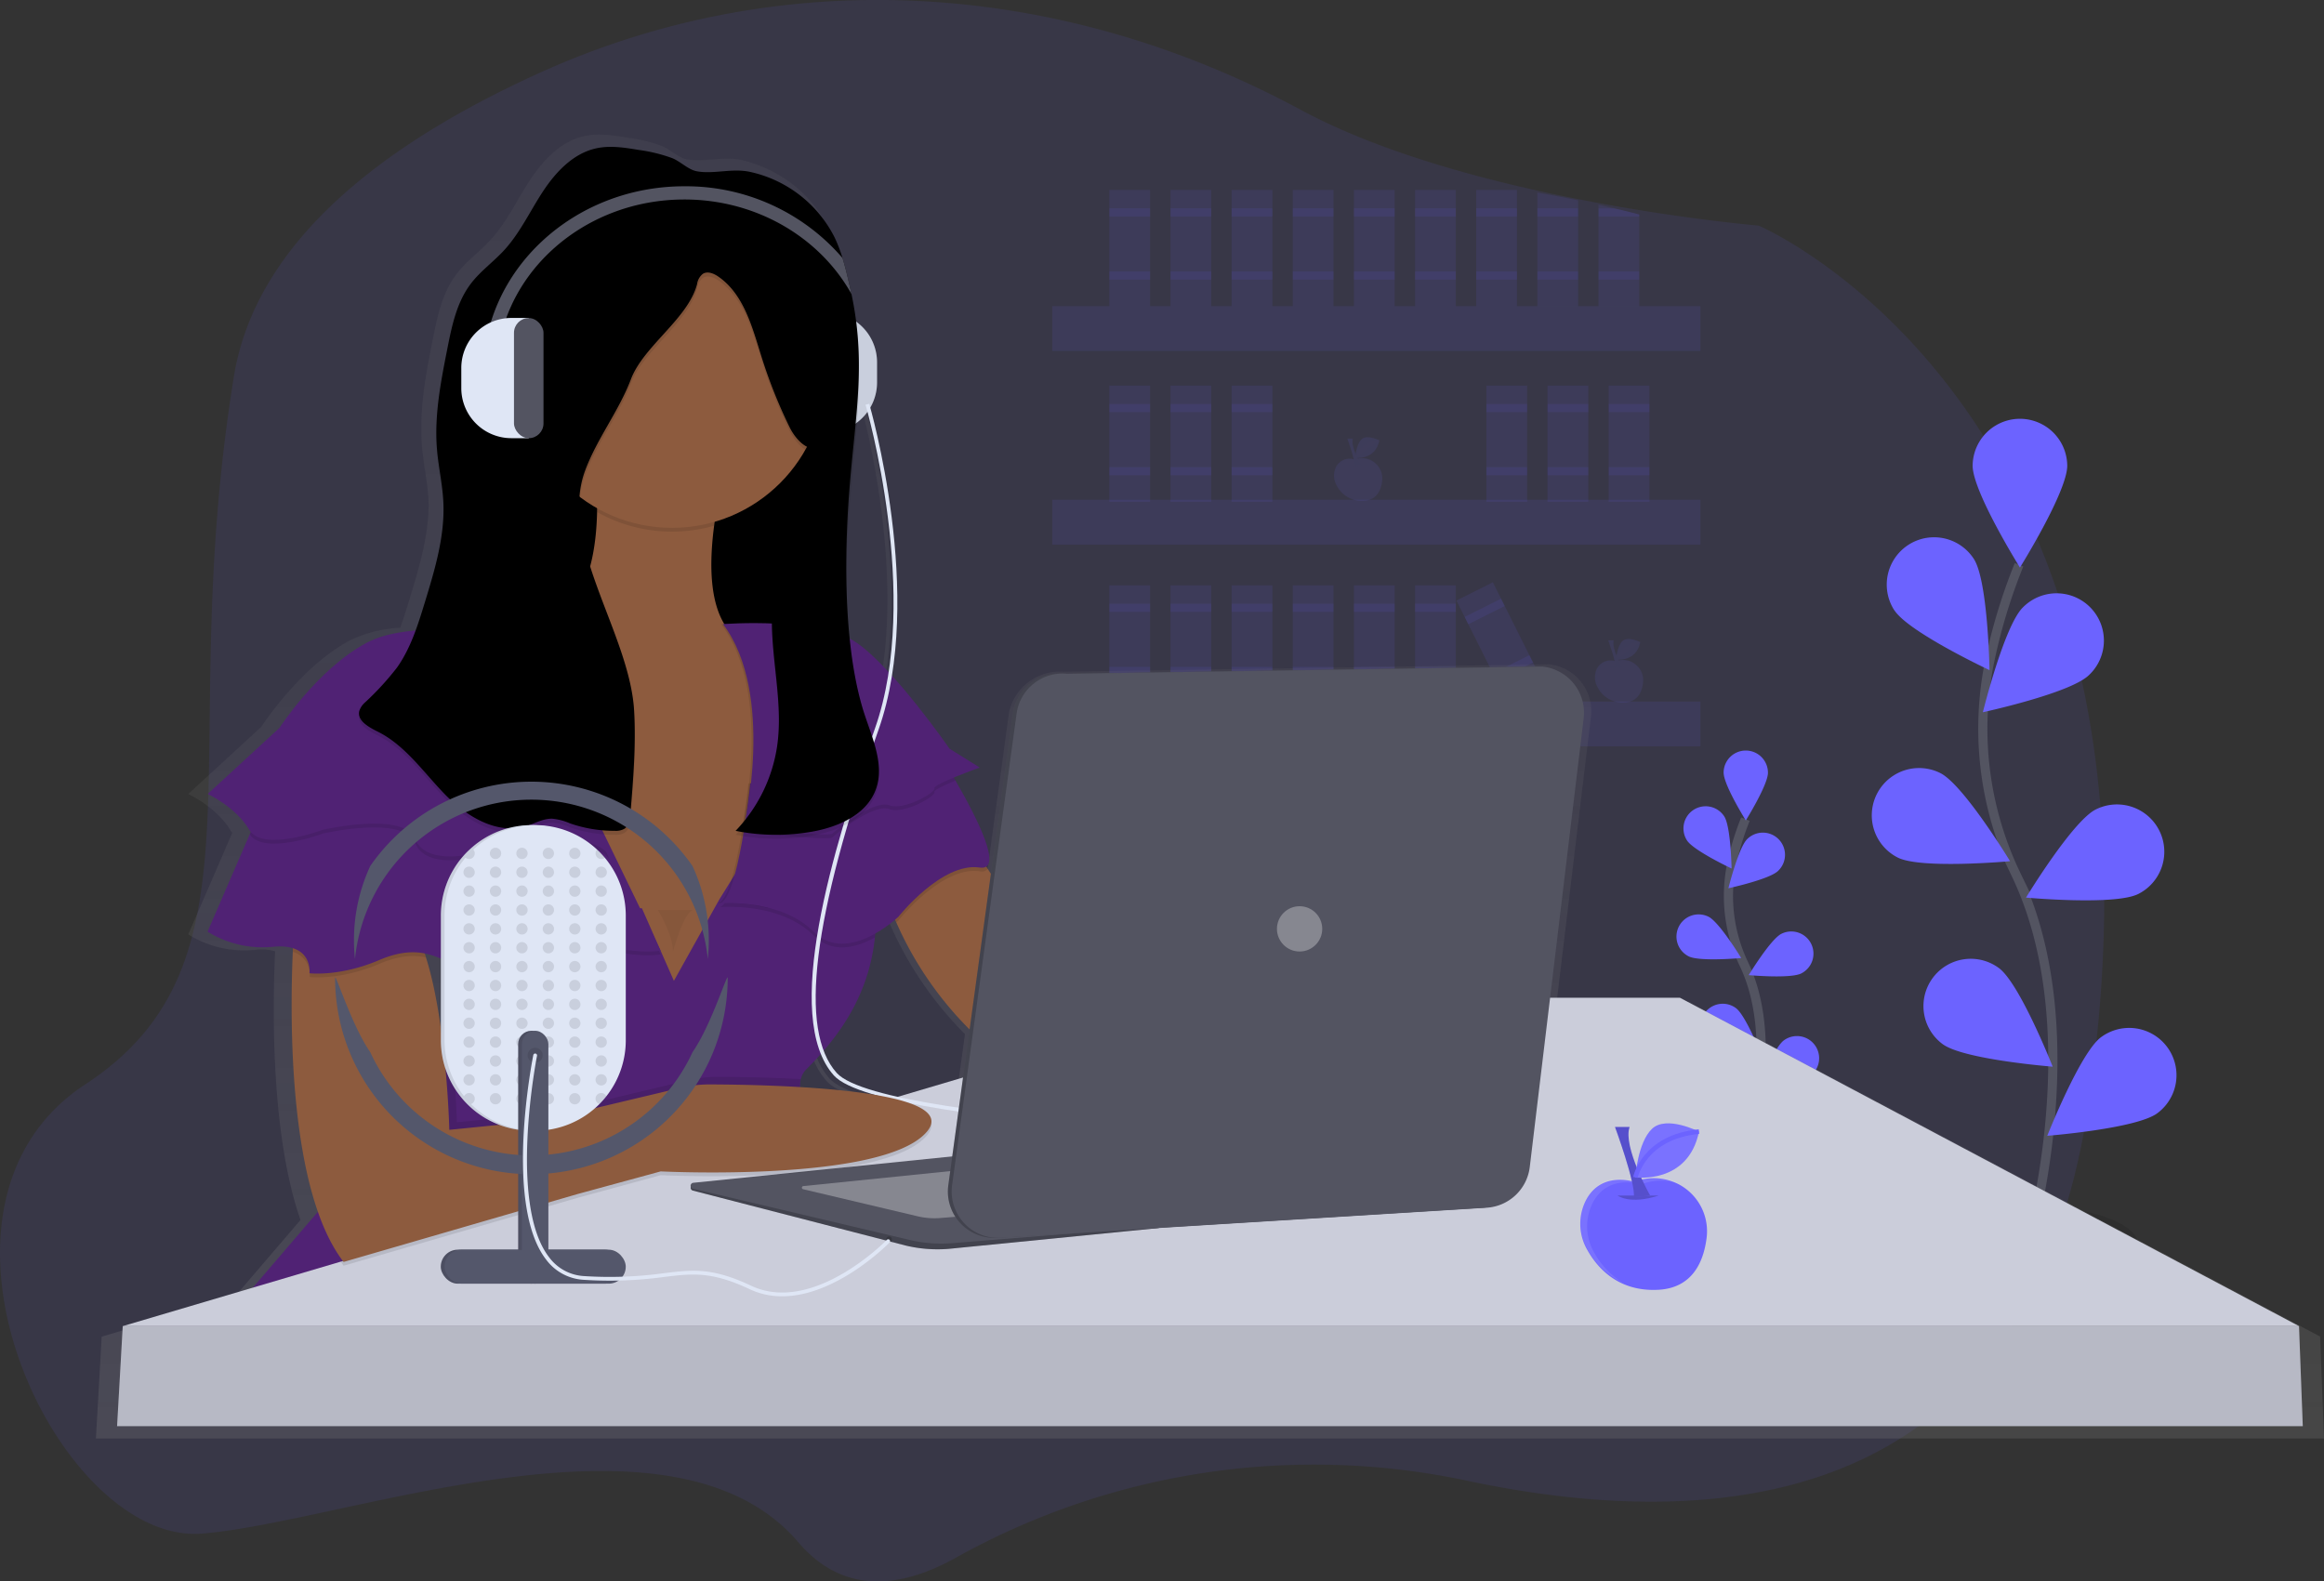 <svg id="undraw_podcast_q6p7" xmlns="http://www.w3.org/2000/svg" xmlns:xlink="http://www.w3.org/1999/xlink" width="506.917" height="345" viewBox="0 0 506.917 345">
  <rect x="0" y="0" width="506.917" height="345" fill="#333333" stroke="none"/>
  <defs>
    <linearGradient id="linear-gradient" x1="0.5" y1="1" x2="0.5" gradientUnits="objectBoundingBox">
      <stop offset="0" stop-color="gray" stop-opacity="0.251"/>
      <stop offset="0.54" stop-color="gray" stop-opacity="0.122"/>
      <stop offset="1" stop-color="gray" stop-opacity="0.102"/>
    </linearGradient>
  </defs>
  <path id="Path_53" data-name="Path 53" d="M238.223,401.9a160.387,160.387,0,0,1,111.656-16.894c54.2,11.523,122.326,7.007,135.521-81.9,22.536-151.833-71.9-191.907-71.9-191.907s-62.8-5.259-99.937-25.283c-52.749-28.453-113.043-32.076-166.059-8-33.9,15.382-61.823,36.8-66.594,66.211C67.571,226.378,89.475,271.694,48.5,298.542S42.541,399.1,73.955,396.55,176.355,366,204.017,398.43C213.842,409.932,226.272,408.518,238.223,401.9Z" transform="translate(-29.894 -61.982)" fill="#6c63ff" opacity="0.1"/>
  <rect id="Rectangle_105" data-name="Rectangle 105" width="141.376" height="9.781" transform="translate(229.521 66.788)" fill="#6c63ff" opacity="0.1"/>
  <rect id="Rectangle_106" data-name="Rectangle 106" width="141.376" height="9.781" transform="translate(229.521 109.023)" fill="#6c63ff" opacity="0.1"/>
  <rect id="Rectangle_107" data-name="Rectangle 107" width="141.376" height="9.781" transform="translate(229.521 153.037)" fill="#6c63ff" opacity="0.1"/>
  <rect id="Rectangle_108" data-name="Rectangle 108" width="8.892" height="25.341" transform="translate(241.97 41.447)" fill="#6c63ff" opacity="0.1"/>
  <rect id="Rectangle_109" data-name="Rectangle 109" width="8.892" height="1.778" transform="translate(241.97 45.448)" fill="#6c63ff" opacity="0.1"/>
  <rect id="Rectangle_110" data-name="Rectangle 110" width="8.892" height="1.778" transform="translate(241.97 59.23)" fill="#6c63ff" opacity="0.1"/>
  <rect id="Rectangle_111" data-name="Rectangle 111" width="8.892" height="25.341" transform="translate(255.307 41.447)" fill="#6c63ff" opacity="0.1"/>
  <rect id="Rectangle_112" data-name="Rectangle 112" width="8.892" height="1.778" transform="translate(255.307 45.448)" fill="#6c63ff" opacity="0.1"/>
  <rect id="Rectangle_113" data-name="Rectangle 113" width="8.892" height="1.778" transform="translate(255.307 59.23)" fill="#6c63ff" opacity="0.1"/>
  <rect id="Rectangle_114" data-name="Rectangle 114" width="8.892" height="25.341" transform="translate(268.644 41.447)" fill="#6c63ff" opacity="0.1"/>
  <rect id="Rectangle_115" data-name="Rectangle 115" width="8.892" height="1.778" transform="translate(268.644 45.448)" fill="#6c63ff" opacity="0.1"/>
  <rect id="Rectangle_116" data-name="Rectangle 116" width="8.892" height="1.778" transform="translate(268.644 59.23)" fill="#6c63ff" opacity="0.1"/>
  <rect id="Rectangle_117" data-name="Rectangle 117" width="8.892" height="25.341" transform="translate(281.982 41.447)" fill="#6c63ff" opacity="0.1"/>
  <rect id="Rectangle_118" data-name="Rectangle 118" width="8.892" height="1.778" transform="translate(281.982 45.448)" fill="#6c63ff" opacity="0.1"/>
  <rect id="Rectangle_119" data-name="Rectangle 119" width="8.892" height="1.778" transform="translate(281.982 59.23)" fill="#6c63ff" opacity="0.1"/>
  <rect id="Rectangle_120" data-name="Rectangle 120" width="8.892" height="25.341" transform="translate(295.319 41.447)" fill="#6c63ff" opacity="0.1"/>
  <rect id="Rectangle_121" data-name="Rectangle 121" width="8.892" height="1.778" transform="translate(295.319 45.448)" fill="#6c63ff" opacity="0.1"/>
  <rect id="Rectangle_122" data-name="Rectangle 122" width="8.892" height="1.778" transform="translate(295.319 59.23)" fill="#6c63ff" opacity="0.1"/>
  <rect id="Rectangle_123" data-name="Rectangle 123" width="8.892" height="25.341" transform="translate(308.657 41.447)" fill="#6c63ff" opacity="0.1"/>
  <rect id="Rectangle_124" data-name="Rectangle 124" width="8.892" height="1.778" transform="translate(308.657 45.448)" fill="#6c63ff" opacity="0.1"/>
  <rect id="Rectangle_125" data-name="Rectangle 125" width="8.892" height="1.778" transform="translate(308.657 59.23)" fill="#6c63ff" opacity="0.1"/>
  <rect id="Rectangle_126" data-name="Rectangle 126" width="8.892" height="25.341" transform="translate(321.994 41.447)" fill="#6c63ff" opacity="0.1"/>
  <rect id="Rectangle_127" data-name="Rectangle 127" width="8.892" height="1.778" transform="translate(321.994 45.448)" fill="#6c63ff" opacity="0.1"/>
  <rect id="Rectangle_128" data-name="Rectangle 128" width="8.892" height="1.778" transform="translate(321.994 59.23)" fill="#6c63ff" opacity="0.1"/>
  <rect id="Rectangle_129" data-name="Rectangle 129" width="8.892" height="25.341" transform="matrix(0.894, -0.448, 0.448, 0.894, 317.674, 131.013)" fill="#6c63ff" opacity="0.1"/>
  <rect id="Rectangle_130" data-name="Rectangle 130" width="8.892" height="1.778" transform="matrix(0.894, -0.448, 0.448, 0.894, 319.47, 134.593)" fill="#6c63ff" opacity="0.1"/>
  <rect id="Rectangle_131" data-name="Rectangle 131" width="8.892" height="1.778" transform="matrix(0.894, -0.448, 0.448, 0.894, 325.644, 146.914)" fill="#6c63ff" opacity="0.1"/>
  <rect id="Rectangle_132" data-name="Rectangle 132" width="8.892" height="25.341" transform="translate(241.97 84.127)" fill="#6c63ff" opacity="0.1"/>
  <rect id="Rectangle_133" data-name="Rectangle 133" width="8.892" height="1.778" transform="translate(241.97 88.128)" fill="#6c63ff" opacity="0.1"/>
  <rect id="Rectangle_134" data-name="Rectangle 134" width="8.892" height="1.778" transform="translate(241.97 101.91)" fill="#6c63ff" opacity="0.1"/>
  <rect id="Rectangle_135" data-name="Rectangle 135" width="8.892" height="25.341" transform="translate(255.307 84.127)" fill="#6c63ff" opacity="0.1"/>
  <rect id="Rectangle_136" data-name="Rectangle 136" width="8.892" height="1.778" transform="translate(255.307 88.128)" fill="#6c63ff" opacity="0.1"/>
  <rect id="Rectangle_137" data-name="Rectangle 137" width="8.892" height="1.778" transform="translate(255.307 101.91)" fill="#6c63ff" opacity="0.1"/>
  <rect id="Rectangle_138" data-name="Rectangle 138" width="8.892" height="25.341" transform="translate(268.644 84.127)" fill="#6c63ff" opacity="0.1"/>
  <rect id="Rectangle_139" data-name="Rectangle 139" width="8.892" height="1.778" transform="translate(268.644 88.128)" fill="#6c63ff" opacity="0.1"/>
  <rect id="Rectangle_140" data-name="Rectangle 140" width="8.892" height="1.778" transform="translate(268.644 101.91)" fill="#6c63ff" opacity="0.1"/>
  <rect id="Rectangle_141" data-name="Rectangle 141" width="8.892" height="25.341" transform="translate(324.217 84.127)" fill="#6c63ff" opacity="0.1"/>
  <rect id="Rectangle_142" data-name="Rectangle 142" width="8.892" height="1.778" transform="translate(324.217 88.128)" fill="#6c63ff" opacity="0.1"/>
  <rect id="Rectangle_143" data-name="Rectangle 143" width="8.892" height="1.778" transform="translate(324.217 101.91)" fill="#6c63ff" opacity="0.1"/>
  <rect id="Rectangle_144" data-name="Rectangle 144" width="8.892" height="25.341" transform="translate(337.554 84.127)" fill="#6c63ff" opacity="0.1"/>
  <rect id="Rectangle_145" data-name="Rectangle 145" width="8.892" height="1.778" transform="translate(337.554 88.128)" fill="#6c63ff" opacity="0.1"/>
  <rect id="Rectangle_146" data-name="Rectangle 146" width="8.892" height="1.778" transform="translate(337.554 101.91)" fill="#6c63ff" opacity="0.1"/>
  <rect id="Rectangle_147" data-name="Rectangle 147" width="8.892" height="25.341" transform="translate(350.892 84.127)" fill="#6c63ff" opacity="0.1"/>
  <rect id="Rectangle_148" data-name="Rectangle 148" width="8.892" height="1.778" transform="translate(350.892 88.128)" fill="#6c63ff" opacity="0.1"/>
  <rect id="Rectangle_149" data-name="Rectangle 149" width="8.892" height="1.778" transform="translate(350.892 101.91)" fill="#6c63ff" opacity="0.1"/>
  <rect id="Rectangle_150" data-name="Rectangle 150" width="8.892" height="25.341" transform="translate(241.97 127.696)" fill="#6c63ff" opacity="0.1"/>
  <rect id="Rectangle_151" data-name="Rectangle 151" width="8.892" height="1.778" transform="translate(241.97 131.697)" fill="#6c63ff" opacity="0.1"/>
  <rect id="Rectangle_152" data-name="Rectangle 152" width="8.892" height="1.778" transform="translate(241.97 145.479)" fill="#6c63ff" opacity="0.1"/>
  <rect id="Rectangle_153" data-name="Rectangle 153" width="8.892" height="25.341" transform="translate(255.307 127.696)" fill="#6c63ff" opacity="0.1"/>
  <rect id="Rectangle_154" data-name="Rectangle 154" width="8.892" height="1.778" transform="translate(255.307 131.697)" fill="#6c63ff" opacity="0.1"/>
  <rect id="Rectangle_155" data-name="Rectangle 155" width="8.892" height="1.778" transform="translate(255.307 145.479)" fill="#6c63ff" opacity="0.1"/>
  <rect id="Rectangle_156" data-name="Rectangle 156" width="8.892" height="25.341" transform="translate(268.644 127.696)" fill="#6c63ff" opacity="0.1"/>
  <rect id="Rectangle_157" data-name="Rectangle 157" width="8.892" height="1.778" transform="translate(268.644 131.697)" fill="#6c63ff" opacity="0.1"/>
  <rect id="Rectangle_158" data-name="Rectangle 158" width="8.892" height="1.778" transform="translate(268.644 145.479)" fill="#6c63ff" opacity="0.1"/>
  <rect id="Rectangle_159" data-name="Rectangle 159" width="8.892" height="25.341" transform="translate(281.982 127.696)" fill="#6c63ff" opacity="0.1"/>
  <rect id="Rectangle_160" data-name="Rectangle 160" width="8.892" height="1.778" transform="translate(281.982 131.697)" fill="#6c63ff" opacity="0.1"/>
  <rect id="Rectangle_161" data-name="Rectangle 161" width="8.892" height="1.778" transform="translate(281.982 145.479)" fill="#6c63ff" opacity="0.1"/>
  <rect id="Rectangle_162" data-name="Rectangle 162" width="8.892" height="25.341" transform="translate(295.319 127.696)" fill="#6c63ff" opacity="0.1"/>
  <rect id="Rectangle_163" data-name="Rectangle 163" width="8.892" height="1.778" transform="translate(295.319 131.697)" fill="#6c63ff" opacity="0.1"/>
  <rect id="Rectangle_164" data-name="Rectangle 164" width="8.892" height="1.778" transform="translate(295.319 145.479)" fill="#6c63ff" opacity="0.1"/>
  <rect id="Rectangle_165" data-name="Rectangle 165" width="8.892" height="25.341" transform="translate(308.657 127.696)" fill="#6c63ff" opacity="0.1"/>
  <rect id="Rectangle_166" data-name="Rectangle 166" width="8.892" height="1.778" transform="translate(308.657 131.697)" fill="#6c63ff" opacity="0.1"/>
  <rect id="Rectangle_167" data-name="Rectangle 167" width="8.892" height="1.778" transform="translate(308.657 145.479)" fill="#6c63ff" opacity="0.1"/>
  <path id="Path_54" data-name="Path 54" d="M793.052,158.174v23.083H784.16V156.48Q788.624,157.267,793.052,158.174Z" transform="translate(-448.829 -114.468)" fill="#6c63ff" opacity="0.1"/>
  <rect id="Rectangle_168" data-name="Rectangle 168" width="8.892" height="1.778" transform="translate(335.331 45.448)" fill="#6c63ff" opacity="0.1"/>
  <rect id="Rectangle_169" data-name="Rectangle 169" width="8.892" height="1.778" transform="translate(335.331 59.23)" fill="#6c63ff" opacity="0.1"/>
  <path id="Path_55" data-name="Path 55" d="M823.052,164.564V184.57H814.16V162.43c1.156.253,2.307.52,3.459.791Q820.348,163.862,823.052,164.564Z" transform="translate(-465.491 -117.773)" fill="#6c63ff" opacity="0.1"/>
  <path id="Path_56" data-name="Path 56" d="M823.052,165.564v.445H814.16V164.23h3.459Q820.348,164.861,823.052,165.564Z" transform="translate(-465.491 -118.773)" fill="#6c63ff" opacity="0.1"/>
  <rect id="Rectangle_170" data-name="Rectangle 170" width="8.892" height="1.778" transform="translate(348.669 59.23)" fill="#6c63ff" opacity="0.1"/>
  <g id="Group_25" data-name="Group 25" transform="translate(290.985 95.387)" opacity="0.1">
    <path id="Path_57" data-name="Path 57" d="M688.919,287.113a3.373,3.373,0,0,0-4,1.463,4.335,4.335,0,0,0,.058,4.17,6.1,6.1,0,0,0,5.935,3.361c2.823-.151,3.761-2.3,4-4.308a4.446,4.446,0,0,0-5.877-4.739Z" transform="translate(-684.412 -282.244)" fill="#6c63ff"/>
    <path id="Path_58" data-name="Path 58" d="M685.585,292.869a4.335,4.335,0,0,1-.058-4.17c1.3-2.374,4-1.463,4-1.463l.138-.049a4.388,4.388,0,0,1,3.17.071,4.388,4.388,0,0,0-3.739-.356l-.138.049a3.373,3.373,0,0,0-4,1.463,4.335,4.335,0,0,0,.058,4.17,6.478,6.478,0,0,0,3.05,2.885A6.669,6.669,0,0,1,685.585,292.869Z" transform="translate(-684.434 -282.149)" fill="#6c63ff" opacity="0.1"/>
    <path id="Path_59" data-name="Path 59" d="M691.42,290.06s1,.787,3.428,0" transform="translate(-688.305 -284.048)" fill="#6c63ff" opacity="0.2"/>
    <path id="Path_60" data-name="Path 60" d="M690.93,277.21s1.712,4.641,1.569,5.855l1.356-.142s-2.285-4.068-1.712-5.713Z" transform="translate(-688.032 -276.911)" fill="#6c63ff"/>
    <path id="Path_61" data-name="Path 61" d="M690.93,277.21s1.712,4.641,1.569,5.855l1.356-.142s-2.285-4.068-1.712-5.713Z" transform="translate(-688.032 -276.911)" fill="#6c63ff" opacity="0.2"/>
    <path id="Path_62" data-name="Path 62" d="M700.055,277.228s-2.7-1.378-3.9-.24-1.392,4.05-1.392,4.05S699.157,281.633,700.055,277.228Z" transform="translate(-690.159 -276.537)" fill="#6c63ff"/>
    <path id="Path_63" data-name="Path 63" d="M700.055,277.228s-2.7-1.378-3.9-.24-1.392,4.05-1.392,4.05S699.157,281.633,700.055,277.228Z" transform="translate(-690.159 -276.537)" fill="#6c63ff" opacity="0.1"/>
    <path id="Path_64" data-name="Path 64" d="M694.75,281.894s.707-3.379,5.295-3.814" transform="translate(-690.154 -277.394)" fill="#6c63ff"/>
  </g>
  <g id="Group_26" data-name="Group 26" transform="translate(347.892 139.4)" opacity="0.1">
    <path id="Path_65" data-name="Path 65" d="M816.919,386.113a3.373,3.373,0,0,0-4,1.463,4.335,4.335,0,0,0,.058,4.17,6.1,6.1,0,0,0,5.935,3.361c2.823-.151,3.761-2.3,4-4.308a4.446,4.446,0,0,0-5.877-4.739Z" transform="translate(-812.412 -381.244)" fill="#6c63ff"/>
    <path id="Path_66" data-name="Path 66" d="M813.585,391.869a4.334,4.334,0,0,1-.058-4.17c1.3-2.374,4-1.463,4-1.463l.138-.049a4.388,4.388,0,0,1,3.17.071,4.388,4.388,0,0,0-3.739-.356l-.138.049a3.373,3.373,0,0,0-4,1.463,4.335,4.335,0,0,0,.058,4.17,6.478,6.478,0,0,0,3.05,2.885,6.669,6.669,0,0,1-2.481-2.6Z" transform="translate(-812.434 -381.149)" fill="#6c63ff" opacity="0.1"/>
    <path id="Path_67" data-name="Path 67" d="M819.42,389.06s1,.787,3.428,0" transform="translate(-816.304 -383.048)" fill="#6c63ff" opacity="0.2"/>
    <path id="Path_68" data-name="Path 68" d="M818.93,376.21s1.712,4.641,1.569,5.855l1.356-.142s-2.285-4.068-1.712-5.713Z" transform="translate(-816.032 -375.911)" fill="#6c63ff"/>
    <path id="Path_69" data-name="Path 69" d="M818.93,376.21s1.712,4.641,1.569,5.855l1.356-.142s-2.285-4.068-1.712-5.713Z" transform="translate(-816.032 -375.911)" fill="#6c63ff" opacity="0.2"/>
    <path id="Path_70" data-name="Path 70" d="M828.055,376.227s-2.7-1.378-3.9-.24-1.391,4.05-1.391,4.05S827.157,380.633,828.055,376.227Z" transform="translate(-818.159 -375.537)" fill="#6c63ff"/>
    <path id="Path_71" data-name="Path 71" d="M828.055,376.227s-2.7-1.378-3.9-.24-1.391,4.05-1.391,4.05S827.157,380.633,828.055,376.227Z" transform="translate(-818.159 -375.537)" fill="#6c63ff" opacity="0.1"/>
    <path id="Path_72" data-name="Path 72" d="M822.75,380.895s.707-3.379,5.295-3.815" transform="translate(-818.154 -376.394)" fill="#6c63ff"/>
  </g>
  <ellipse id="Ellipse_26" data-name="Ellipse 26" cx="24.007" cy="8.536" rx="24.007" ry="8.536" transform="translate(418.357 263.039)" opacity="0.1"/>
  <path id="Path_73" data-name="Path 73" d="M1012.574,487.562s13.7-46.5-2.57-80.727a73.465,73.465,0,0,1-5.94-46.076,123.536,123.536,0,0,1,6.522-21.629" transform="translate(-570.192 -215.916)" fill="none" stroke="#535461" stroke-miterlimit="10" stroke-width="2"/>
  <path id="Path_74" data-name="Path 74" d="M997.72,277.579c0,5.7,10.319,22.229,10.319,22.229s10.319-16.525,10.319-22.229a10.319,10.319,0,0,0-20.637,0Z" transform="translate(-567.444 -175.998)" fill="#6c63ff"/>
  <path id="Path_75" data-name="Path 75" d="M957.257,341.562c3.112,4.784,20.74,13.048,20.74,13.048s-.32-19.481-3.419-24.265a10.325,10.325,0,1,0-17.339,11.217Z" transform="translate(-544.04 -208.416)" fill="#6c63ff"/>
  <path id="Path_76" data-name="Path 76" d="M953.91,458.4c5.091,2.565,24.492.791,24.492.791s-10.11-16.654-15.2-19.219A10.319,10.319,0,0,0,953.91,458.4Z" transform="translate(-539.959 -271.313)" fill="#6c63ff"/>
  <path id="Path_77" data-name="Path 77" d="M977.775,551.073c4.584,3.388,24.007,4.922,24.007,4.922s-7.149-18.126-11.733-21.513a10.319,10.319,0,1,0-12.275,16.592Z" transform="translate(-554.043 -323.293)" fill="#6c63ff"/>
  <path id="Path_78" data-name="Path 78" d="M1025.858,371.161c-4.086,3.97-23.118,8.082-23.118,8.082s4.664-18.917,8.749-22.887a10.319,10.319,0,1,1,14.378,14.8Z" transform="translate(-570.232 -223.864)" fill="#6c63ff"/>
  <path id="Path_79" data-name="Path 79" d="M1048.4,476.254c-5.09,2.565-24.492.791-24.492.791s10.11-16.654,15.2-19.219a10.319,10.319,0,0,1,9.292,18.428Z" transform="translate(-581.99 -281.227)" fill="#6c63ff"/>
  <path id="Path_80" data-name="Path 80" d="M1058.348,584.994c-4.584,3.388-24.008,4.922-24.008,4.922s7.149-18.126,11.732-21.513a10.318,10.318,0,1,1,12.271,16.592Z" transform="translate(-587.784 -342.134)" fill="#6c63ff"/>
  <ellipse id="Ellipse_27" data-name="Ellipse 27" cx="24.007" cy="8.536" rx="24.007" ry="8.536" transform="translate(358.605 238.498)" opacity="0.1"/>
  <path id="Path_81" data-name="Path 81" d="M882.535,533.491s6.415-21.784-1.2-37.82a34.411,34.411,0,0,1-2.783-21.589,57.871,57.871,0,0,1,3.059-10.132" transform="translate(-500.896 -285.243)" fill="none" stroke="#535461" stroke-miterlimit="10" stroke-width="2"/>
  <path id="Path_82" data-name="Path 82" d="M875.554,435.11c0,2.667,4.833,10.412,4.833,10.412s4.832-7.745,4.832-10.412a4.835,4.835,0,1,0-9.67,0Z" transform="translate(-499.589 -266.539)" fill="#6c63ff"/>
  <path id="Path_83" data-name="Path 83" d="M856.62,465.086c1.449,2.223,9.719,6.113,9.719,6.113s-.151-9.127-1.6-11.368a4.835,4.835,0,0,0-8.118,5.255Z" transform="translate(-488.643 -281.729)" fill="#6c63ff"/>
  <path id="Path_84" data-name="Path 84" d="M855.059,519.826c2.383,1.2,11.475.373,11.475.373s-4.735-7.8-7.113-9.007a4.834,4.834,0,0,0-4.352,8.634Z" transform="translate(-486.735 -311.194)" fill="#6c63ff"/>
  <path id="Path_85" data-name="Path 85" d="M866.206,563.248c2.147,1.587,11.248,2.307,11.248,2.307s-3.352-8.492-5.5-10.079a4.835,4.835,0,1,0-5.749,7.776Z" transform="translate(-493.312 -335.553)" fill="#6c63ff"/>
  <path id="Path_86" data-name="Path 86" d="M888.739,478.959c-1.916,1.858-10.839,3.788-10.839,3.788s2.187-8.865,4.1-10.723a4.834,4.834,0,1,1,6.735,6.935Z" transform="translate(-500.894 -288.968)" fill="#6c63ff"/>
  <path id="Path_87" data-name="Path 87" d="M899.335,528.2c-2.383,1.2-11.475.374-11.475.374s4.735-7.8,7.113-9.007a4.834,4.834,0,0,1,4.352,8.634Z" transform="translate(-506.426 -315.843)" fill="#6c63ff"/>
  <path id="Path_88" data-name="Path 88" d="M903.948,579.105c-2.147,1.587-11.248,2.307-11.248,2.307s3.352-8.492,5.5-10.079a4.834,4.834,0,1,1,5.753,7.771Z" transform="translate(-509.114 -344.359)" fill="#6c63ff"/>
  <path id="Path_89" data-name="Path 89" d="M562.112,390.249l-137.66-73.022H395.586l7.469-62.17a10.305,10.305,0,0,0-9.207-11.483l-.774.031H393l-105.014,1.6a11.332,11.332,0,0,0-11.835,8.727l-4.89,35.726-.707-1.08-.342-.52c2.583-1.68-2.512-11.67-6.829-19.117l-.391-.676c2.739-1.143,5.78-2.223,5.78-2.223l-6.735-4.206a183.062,183.062,0,0,0-12.795-16.249c4.446-27.84-4.944-60.018-5.055-60.463l-.249.067a13.293,13.293,0,0,0,1.983-7.024h0a13.337,13.337,0,0,0-4.5-9.994c-.262-2.383-.64-4.837-1.183-7.42h0c-.1-.445-.2-.938-.311-1.409-.507-2.223-1.018-4.446-1.689-6.624a33.345,33.345,0,0,0-1.729-4.539c-3.508-7.411-10.723-12.711-18.628-14.578-4.068-.96-8.238.529-12.035-.182-1.912-.351-3.623-2.187-5.486-2.93a34.483,34.483,0,0,0-7.416-1.778c-3.112-.52-6.344-1.036-9.443-.36-5.113,1.111-9.012,5.255-11.879,9.63s-5.095,9.221-8.638,13.071c-2.37,2.579-5.286,4.65-7.4,7.442-3.112,4.108-4.192,9.336-5.193,14.413-1.236,6.246-2.472,12.582-2.445,18.926,0,1.472.022,2.948.151,4.424.325,3.788,1.187,7.522,1.391,11.315,0,.409.031.818.04,1.227-.044,6.94-2.094,13.782-4.13,20.451-.649,2.121-1.307,4.259-2.076,6.349a28.828,28.828,0,0,0-10.986,2.774c-10.9,5.833-19.29,18.841-19.29,18.841L97.1,271.879s6.3,2.939,9.234,7.976a3.555,3.555,0,0,0,.36.5l-.231.534L97.1,302.515a23.151,23.151,0,0,0,14.671,3.357,10.921,10.921,0,0,1,4.268.311c0,.267-.027.538-.036.822-.538,12.373-.822,39.483,5.579,57.8L107.116,381.7l-28.9,8.558L76.96,412.482H562.953ZM145.323,307.357a17.7,17.7,0,0,1,3.606,1.147v15.454a99.065,99.065,0,0,0-3.308-15.7C145.528,307.953,145.443,307.655,145.323,307.357Zm83.443,29.738v-.16a7.89,7.89,0,0,1,.218-1.6,4.526,4.526,0,0,1,1.16-2.161c1.071-1.071,2.178-2.223,3.285-3.472a16.178,16.178,0,0,0,2.908,4.806c1.423,1.587,4.6,3.014,9.065,4.3A163.59,163.59,0,0,0,228.766,337.095Zm36.282-2.134-14.529,4.3c-6.869-1.538-11.755-3.3-13.564-5.335a15.56,15.56,0,0,1-2.9-4.962c5.184-6.011,10.225-14.1,11.381-25.141.031-.289.053-.587.08-.889a28.941,28.941,0,0,0,4.446-3.112l.262.613a78.2,78.2,0,0,0,16.294,23.821ZM243.513,185.835c1.143,4.121,8.892,33.3,5.006,58.956a48.066,48.066,0,0,0-7.047-6.469,13.681,13.681,0,0,0-1.623-.965c-.485-4.7-.707-9.581-.742-14.413.044-5.984.4-11.919.889-17.565.529-5.984,1.151-11.692,1.538-17.307A13.431,13.431,0,0,0,243.513,185.835Z" transform="translate(-56.036 -98.663)" fill="url(#linear-gradient)"/>
  <path id="Path_90" data-name="Path 90" d="M3.792,26.23H0V0H3.792A10.919,10.919,0,0,1,14.711,10.919v4.366A10.919,10.919,0,0,1,3.792,26.23Z" transform="translate(176.594 68.126)" fill="#dfe6f5"/>
  <rect id="Rectangle_171" data-name="Rectangle 171" width="6.438" height="26.208" rx="3.219" transform="translate(173.375 68.149)" fill="#535461"/>
  <g id="Group_27" data-name="Group 27" transform="translate(173.375 68.126)" opacity="0.1">
    <path id="Path_91" data-name="Path 91" d="M3.792,26.23H0V0H3.792A10.919,10.919,0,0,1,14.711,10.919v4.366A10.919,10.919,0,0,1,3.792,26.23Z" transform="translate(3.219 0)"/>
    <rect id="Rectangle_172" data-name="Rectangle 172" width="6.438" height="26.208" rx="3.219" transform="translate(0 0.022)"/>
  </g>
  <rect id="Rectangle_173" data-name="Rectangle 173" width="66.282" height="68.754" transform="translate(115.909 82.011)"/>
  <rect id="Rectangle_174" data-name="Rectangle 174" width="66.282" height="68.754" transform="translate(115.909 72.541)" opacity="0.1"/>
  <path id="Path_92" data-name="Path 92" d="M327.207,316.069l-4,29.076-1.885,13.666-.694,5.019-5.811,11.328-10.67,20.789-20.584,2.472-36.207-51.06s-18.957-36.229,9.865-32.939c16.16,1.849,20.006-12.617,20.295-25.683a97.144,97.144,0,0,0-1.778-19.606l28.818,14q-1,4.682-1.512,8.6c-1.4,10.7-.24,17.365,2.2,21.406C311.727,323.9,327.207,316.069,327.207,316.069Z" transform="translate(-147.279 -177.036)" fill="#8d5b3e"/>
  <path id="Path_93" data-name="Path 93" d="M347.667,283.145q-1,4.681-1.512,8.6a33.525,33.525,0,0,1-9.194,1.28,33.183,33.183,0,0,1-16.343-4.272,97.147,97.147,0,0,0-1.778-19.606Z" transform="translate(-190.381 -177.047)" opacity="0.1"/>
  <ellipse id="Ellipse_28" data-name="Ellipse 28" cx="33.348" cy="33.348" rx="33.348" ry="33.348" transform="translate(113.233 48.458)" fill="#8d5b3e"/>
  <path id="Path_94" data-name="Path 94" d="M288.34,566.4l-137.1,10.714,22.229-25.937c23.852-14.573,23.647-34.606,20.477-47.032a48.352,48.352,0,0,0-4.424-11.43l47.388.222h.4l3.895,8.852.178.4,2.9,6.584,9.879-17.7,3.437-5.539,1.921-3.112s28.409-6.589,28.818,10.292a45.128,45.128,0,0,1-.227,5.806c-1.414,13.586-8.847,22.62-15,28.778C266.106,534.287,288.34,566.4,288.34,566.4Z" transform="translate(-97.292 -294.797)" fill="#502274"/>
  <path id="Path_95" data-name="Path 95" d="M293.422,531.247c-1,4,1.529,10.879,4.89,17.632a248.543,248.543,0,0,1-33.788.831l-18.134,4.944-51.047,14.822a38.906,38.906,0,0,1-5.473-10.563l5.059-5.9c15.92-9.727,21.122-21.887,21.882-32.592a45.792,45.792,0,0,0-1.4-14.444,48.35,48.35,0,0,0-4.419-11.421l47.388.222h.4l3.895,8.852.178.4,2.9,6.584,9.879-17.7,3.428-5.54,1.921-3.112s28.409-6.6,28.822,10.3a45.125,45.125,0,0,1-.227,5.806c-1.414,13.586-8.847,22.62-15,28.778A4.445,4.445,0,0,0,293.422,531.247Z" transform="translate(-118.748 -295.816)" fill="#502274"/>
  <path id="Path_96" data-name="Path 96" d="M552.749,545.938c-.822,9.879-24.7-3.294-24.7-3.294s-7.411-2.472-32.525-18.526a76.681,76.681,0,0,1-28.9-33.739,48.467,48.467,0,0,1-2.405-6.606L481.523,471l5.046,7.713,16.774,25.63,24.7,16.45S553.572,536.06,552.749,545.938Z" transform="translate(-271.128 -289.159)" fill="#8d5b3e"/>
  <path id="Path_97" data-name="Path 97" d="M534.921,561.22H60.23l47.521-14.062L226.552,512l75.756-22.42h97.576Z" transform="translate(-33.455 -271.915)" fill="#cbcdda"/>
  <path id="Path_98" data-name="Path 98" d="M58.686,650.72,57.45,672.54H534.2l-.823-21.82Z" transform="translate(-31.911 -361.415)" fill="#cbcdda"/>
  <path id="Path_99" data-name="Path 99" d="M58.686,650.72,57.45,672.54H534.2l-.823-21.82Z" transform="translate(-31.911 -361.415)" opacity="0.1"/>
  <path id="Path_100" data-name="Path 100" d="M369.331,630.43l100.337-10.31,1.236,19.762-45.863,4.548a29.957,29.957,0,0,1-9.434-.733l-46.361-11.977a.658.658,0,0,1,.085-1.289Z" transform="translate(-218.104 -371.983)" fill="#535461"/>
  <path id="Path_101" data-name="Path 101" d="M369.331,630.43l100.337-10.31,1.236,19.762-45.863,4.548a29.957,29.957,0,0,1-9.434-.733l-46.361-11.977a.658.658,0,0,1,.085-1.289Z" transform="translate(-218.104 -371.983)" opacity="0.2"/>
  <path id="Path_102" data-name="Path 102" d="M369.316,629.5,470.48,619.19l1.236,19.762-45.867,3.717a29.951,29.951,0,0,1-9.43-.72l-47.188-11.155a.658.658,0,0,1,.084-1.294Z" transform="translate(-218.09 -371.467)" fill="#535461"/>
  <path id="Path_103" data-name="Path 103" d="M423.619,637.19l53.492-5.45.654,10.448-24.252,1.969a15.84,15.84,0,0,1-4.988-.387l-24.95-5.9a.347.347,0,0,1,.044-.68Z" transform="translate(-248.407 -378.437)" fill="#fff" opacity="0.3"/>
  <path id="Path_104" data-name="Path 104" d="M486.586,478.722a1.7,1.7,0,0,1-1.752.52c-8.234-1.236-17.7,10.706-17.7,10.706s-.169.16-.476.445a48.459,48.459,0,0,1-2.405-6.606L481.54,471Z" transform="translate(-271.144 -289.159)" opacity="0.1"/>
  <path id="Path_105" data-name="Path 105" d="M416.748,500.318c-3.872,2.156-9.2,3.7-13.36-.445-7.18-7.18-19.766-6.224-20.549-6.18,1.285-.178,2.423-2.819,3.392-6.357l1.921-3.112s28.409-6.58,28.822,10.314A45.124,45.124,0,0,1,416.748,500.318Z" transform="translate(-225.927 -295.803)" opacity="0.1"/>
  <path id="Path_106" data-name="Path 106" d="M401.324,440.11l-2.579,18.672-5.811,11.328a35.422,35.422,0,0,0-11.034-1.036c4.095-.565,6.74-26.15,6.74-26.15l.236-.053Z" transform="translate(-225.405 -272.002)" opacity="0.1"/>
  <path id="Path_107" data-name="Path 107" d="M439.617,453.743c-8.234-1.236-17.7,10.706-17.7,10.706s-11.114,10.705-18.526,3.294c-7.18-7.18-19.766-6.224-20.548-6.18,4.095-.569,6.74-26.155,6.74-26.155l.236-.053,39.51-8.785s2.356,3.61,5.015,8.207C439.137,443.06,444.917,454.539,439.617,453.743Z" transform="translate(-225.927 -264.482)" fill="#502274"/>
  <path id="Path_108" data-name="Path 108" d="M436.377,437.275c.413.822-6.589,4.939-9.879,3.7s-11.528,5.335-12.35,6.175-19.348-1.236-19.348-1.236a87.074,87.074,0,0,0,1.658-10.563l39.51-8.785s2.356,3.61,5.015,8.207C438.524,435.786,436.177,436.871,436.377,437.275Z" transform="translate(-232.57 -264.482)" opacity="0.1"/>
  <path id="Path_109" data-name="Path 109" d="M406.334,371.066l-4,29.076-1.885,13.666c-5.522-.413-12.217-1.156-12.217-1.156s7-29.231-4.53-44.458c0,0,.245,0,.685-.044C390.853,378.9,406.334,371.066,406.334,371.066Z" transform="translate(-226.405 -232.034)" opacity="0.1"/>
  <path id="Path_110" data-name="Path 110" d="M384.61,367.959s21-1.645,29.231,4.117,20.175,23.056,20.175,23.056l6.589,4.117s-10.292,3.7-9.879,4.53-6.589,4.939-9.879,3.7-11.528,5.335-12.35,6.175-19.348-1.236-19.348-1.236S396.138,383.19,384.61,367.959Z" transform="translate(-226.911 -231.807)" fill="#502274"/>
  <path id="Path_111" data-name="Path 111" d="M560.478,421.6c-4.766-.116-116.813-3.023-127.51-14.956-11.39-12.706-.333-49.317,8.976-75.752,10.132-28.778-1.947-70.1-2.067-70.573l.8-.209c.124.476,12.266,42.039,2.05,71.053-14.48,41.128-17.472,65.638-9.141,74.929,10.465,11.67,125.754,14.671,126.919,14.671Z" transform="translate(-251.079 -172.026)" fill="#dfe6f5"/>
  <path id="Path_112" data-name="Path 112" d="M520.13,390.644,623.78,389.07a10.11,10.11,0,0,1,9.012,11.266l-11.759,97.9a10.11,10.11,0,0,1-9.43,8.892l-105.939,6.558a10.11,10.11,0,0,1-10.608-11.559l14.067-102.885A10.11,10.11,0,0,1,520.13,390.644Z" transform="translate(-288.195 -243.653)" fill="#535461"/>
  <path id="Path_113" data-name="Path 113" d="M520.13,390.644,623.78,389.07a10.11,10.11,0,0,1,9.012,11.266l-11.759,97.9a10.11,10.11,0,0,1-9.43,8.892l-105.939,6.558a10.11,10.11,0,0,1-10.608-11.559l14.067-102.885A10.11,10.11,0,0,1,520.13,390.644Z" transform="translate(-288.195 -243.653)" opacity="0.2"/>
  <path id="Path_114" data-name="Path 114" d="M521.986,390.644l103.649-1.574a10.11,10.11,0,0,1,9.029,11.266l-11.759,97.9a10.109,10.109,0,0,1-9.429,8.892l-105.952,6.558a10.11,10.11,0,0,1-10.608-11.559l14.067-102.885A10.11,10.11,0,0,1,521.986,390.644Z" transform="translate(-289.228 -243.653)" fill="#535461"/>
  <ellipse id="Ellipse_29" data-name="Ellipse 29" cx="4.939" cy="4.939" rx="4.939" ry="4.939" transform="translate(278.532 197.699)" fill="#fff" opacity="0.3"/>
  <path id="Path_115" data-name="Path 115" d="M298.312,595.646a248.544,248.544,0,0,1-33.788.831l-18.134,4.939-51.047,14.822a38.906,38.906,0,0,1-5.473-10.563l5.059-5.9c15.92-9.727,21.122-21.887,21.882-32.592,1.36,10.648,1.587,20.237,1.587,20.237l20.584-2.059,29.907-7.113a27.011,27.011,0,0,1,6.286-.734c3.895,0,10.826.085,18.228.485C292.417,582,294.951,588.884,298.312,595.646Z" transform="translate(-118.748 -342.579)" opacity="0.1"/>
  <path id="Path_116" data-name="Path 116" d="M324.876,609.642c-9.47,11.114-58.049,8.647-58.049,8.647l-18.117,4.939-51.051,14.818c-.222-.289-.445-.582-.649-.889L315.815,602C323.4,603.529,328.054,605.912,324.876,609.642Z" transform="translate(-122.714 -361.919)" opacity="0.1"/>
  <path id="Path_117" data-name="Path 117" d="M311.527,554.3c-9.47,11.114-58.049,8.647-58.049,8.647l-18.117,4.935L184.31,582.7c-12-15.56-11.737-52.643-11.083-67.643.178-4.028.378-6.464.378-6.464s17.29-10.705,25.114,0a27.482,27.482,0,0,1,3.557,7.669c4.539,14.266,5.095,37.616,5.095,37.616l20.584-2.058,29.907-7.113a27.019,27.019,0,0,1,6.291-.734C276.547,544.011,319.654,544.758,311.527,554.3Z" transform="translate(-109.365 -307.398)" fill="#8d5b3e"/>
  <path id="Path_118" data-name="Path 118" d="M202.59,516.269c-2.627-.569-5.815-.445-10.136,1.387-8.647,3.7-15.231,2.881-15.231,2.881a5.118,5.118,0,0,0-3.672-5.477c.178-4.028.378-6.464.378-6.464s17.29-10.705,25.114,0A27.711,27.711,0,0,1,202.59,516.269Z" transform="translate(-109.684 -307.398)" opacity="0.1"/>
  <path id="Path_119" data-name="Path 119" d="M289.221,518.465h0c-.276.058-3.979.756-11.114-.827-7.411-1.645-10.292,1.645-14.409,3.294s-14.8,2.472-18.935.827c-.974-.391-1.952-.889-2.988-1.334A48.355,48.355,0,0,0,237.37,509l47.388.222,4.295,8.852Z" transform="translate(-145.13 -310.265)" opacity="0.1"/>
  <path id="Path_120" data-name="Path 120" d="M230.547,482.929s-3.7.823-11.115-.822-10.292,1.645-14.409,3.294-14.822,2.472-18.939.823-8.234-4.939-16.894-1.236-15.231,2.881-15.231,2.881.822-6.589-7.82-5.78a22.846,22.846,0,0,1-14.409-3.294l9.185-21.215,2.756-6.371,68.883-4.708h.329Z" transform="translate(-86.456 -275.551)" fill="#502274"/>
  <path id="Path_121" data-name="Path 121" d="M230.946,463.172c-4.53-7.411-28.409-.822-28.409-.822s-11.528,3.294-14-2.881-20.148-2.076-20.148-2.076-12.826,4.81-15.929.2l2.756-6.371,68.852-4.717Z" transform="translate(-97.97 -275.551)" opacity="0.1"/>
  <path id="Path_122" data-name="Path 122" d="M199.727,372.6s-22.642-4.53-33.343,1.236-18.935,18.526-18.935,18.526L131.8,406.767s6.175,2.881,9.056,7.82,16.058,0,16.058,0,17.7-4.117,20.175,2.058,14,2.881,14,2.881,23.878-6.589,28.409.823Z" transform="translate(-86.495 -233.564)" fill="#502274"/>
  <path id="Path_123" data-name="Path 123" d="M267.076,136.59c-3.068-.516-6.224-1.018-9.265-.356-5.015,1.089-8.838,5.157-11.652,9.443s-5,9.043-8.474,12.817c-2.325,2.53-5.184,4.561-7.256,7.3-3.05,4.032-4.112,9.176-5.095,14.138-1.44,7.282-2.885,14.671-2.25,22.082.32,3.717,1.165,7.376,1.365,11.115.4,7.509-1.814,14.88-4,22.073-1.516,4.97-3.081,10.034-6.077,14.28a61.6,61.6,0,0,1-6.962,7.611,4.273,4.273,0,0,0-1.276,1.872c-.525,2.125,2.041,3.557,4,4.517,6,2.992,9.932,8.829,14.6,13.64s11.337,8.941,17.752,7.011c1.9-.573,3.708-1.663,5.691-1.627a12.675,12.675,0,0,1,3.881,1.009,29.133,29.133,0,0,0,9.812,1.645,3.792,3.792,0,0,0,2.13-.445c.991-.671,1.183-2.023,1.28-3.214.627-7.478,1.249-14.982.827-22.473-.956-16.965-16.632-36.589-10.67-52.509,2.592-6.944,7.331-12.919,9.954-19.85,2.765-7.3,12.515-13.235,14.449-20.806a3.413,3.413,0,0,1,1.263-2.223c1.027-.631,2.365-.08,3.357.6,5.611,3.868,7.438,11.141,9.478,17.641a109,109,0,0,0,6.1,15.267c1.334,2.667,4.2,5.757,6.7,4.139-1.263,11.239-8.554,21.055-10.2,32.241-1.609,10.9,2.29,22.042.778,32.952a33.789,33.789,0,0,1-9.092,18.672,45.2,45.2,0,0,0,16.818.151c5.642-1.018,11.679-3.69,13.715-9.052,2.223-5.9-1.214-12.23-2.961-18.294-4.192-14.578-3.868-31.819-2.539-46.93,1.369-15.538,3.423-29.142-.058-44.347a52.983,52.983,0,0,0-3.357-10.95c-3.441-7.269-10.519-12.47-18.277-14.3-4-.942-8.082.52-11.808-.173-1.876-.351-3.557-2.147-5.379-2.876A33.845,33.845,0,0,0,267.076,136.59Z" transform="translate(-127.743 -103.047)" opacity="0.1"/>
  <path id="Path_124" data-name="Path 124" d="M318.717,274.375c-2.036,5.362-8.074,8.034-13.72,9.052a45.3,45.3,0,0,1-16.818-.151A33.815,33.815,0,0,0,297.27,264.6c1.516-10.914-2.383-22.056-.778-32.952,1.649-11.19,8.94-21.006,10.2-32.245-2.507,1.618-5.393-1.458-6.709-4.139a109.228,109.228,0,0,1-6.1-15.267c-2.041-6.5-3.868-13.782-9.478-17.641-.991-.685-2.33-1.236-3.357-.6a3.426,3.426,0,0,0-1.263,2.223c-1.93,7.558-11.684,13.5-14.444,20.8-2.628,6.931-7.367,12.893-9.959,19.85-5.94,15.916,9.736,35.54,10.67,52.5.418,7.491-.2,15-.827,22.474-.1,1.2-.293,2.547-1.285,3.219a3.784,3.784,0,0,1-2.125.445,29.036,29.036,0,0,1-9.785-1.636,12.611,12.611,0,0,0-3.881-1.009c-1.983-.031-3.788,1.058-5.691,1.627-6.415,1.929-13.093-2.2-17.752-7.011s-8.607-10.639-14.6-13.613c-1.961-.978-4.526-2.392-4-4.521a4.3,4.3,0,0,1,1.276-1.867,61.948,61.948,0,0,0,6.967-7.611c3-4.246,4.557-9.31,6.077-14.28,2.2-7.193,4.415-14.564,4-22.073-.2-3.721-1.04-7.38-1.365-11.115-.64-7.4.809-14.8,2.25-22.078.978-4.961,2.041-10.105,5.095-14.138,2.076-2.739,4.93-4.77,7.26-7.3,3.477-3.775,5.655-8.531,8.474-12.822s6.642-8.354,11.657-9.443c3.036-.662,6.2-.156,9.265.356a34.628,34.628,0,0,1,7.273,1.778c1.827.729,3.508,2.53,5.379,2.872,3.726.7,7.82-.765,11.808.178a27.143,27.143,0,0,1,18.277,14.3,32.725,32.725,0,0,1,1.7,4.446c.658,2.134,1.16,4.317,1.658,6.5.107.445.209.925.307,1.383h0c3.045,14.476,1.08,25.017-.249,40.074s-1.654,35.233,2.534,49.793C317.5,262.14,320.957,268.475,318.717,274.375Z" transform="translate(-127.732 -102.021)"/>
  <path id="Path_125" data-name="Path 125" d="M352.66,508.53s3.294,5.335,3.294,9.056c0,0,2.472-9.056,4.53-9.056" transform="translate(-209.165 -310.004)" opacity="0.05"/>
  <path id="Path_126" data-name="Path 126" d="M285.705,486.621v27.173a19.673,19.673,0,0,1-4.241,12.23,20.313,20.313,0,0,1-1.507,1.7,19.762,19.762,0,0,1-28.009,0,20.334,20.334,0,0,1-1.507-1.7,19.673,19.673,0,0,1-4.241-12.23V486.621a19.655,19.655,0,0,1,4.566-12.635,18.784,18.784,0,0,1,1.694-1.778,19.744,19.744,0,0,1,27.008,0c.16.142.316.3.471.445.445.445.831.889,1.223,1.334a19.655,19.655,0,0,1,4.544,12.635Z" transform="translate(-150.035 -286.864)" fill="#dfe6f5"/>
  <path id="Path_127" data-name="Path 127" d="M285.705,486.621v27.173a19.673,19.673,0,0,1-4.241,12.23,20.313,20.313,0,0,1-1.507,1.7,19.762,19.762,0,0,1-28.009,0,20.334,20.334,0,0,1-1.507-1.7,19.673,19.673,0,0,1-4.241-12.23V486.621a19.655,19.655,0,0,1,4.566-12.635,18.784,18.784,0,0,1,1.694-1.778,19.744,19.744,0,0,1,27.008,0c.16.142.316.3.471.445.445.445.831.889,1.223,1.334a19.655,19.655,0,0,1,4.544,12.635Z" transform="translate(-150.035 -286.864)" opacity="0.1"/>
  <path id="Path_128" data-name="Path 128" d="M287.532,486.621v27.173a19.673,19.673,0,0,1-4.241,12.23,20.319,20.319,0,0,1-1.507,1.7,19.762,19.762,0,0,1-28.008,0,20.34,20.34,0,0,1-1.507-1.7A19.673,19.673,0,0,1,248,513.794V486.621a19.655,19.655,0,0,1,4.566-12.635,18.784,18.784,0,0,1,1.694-1.778,19.744,19.744,0,0,1,27.008,0c.16.142.316.3.471.445.445.445.831.889,1.223,1.334A19.655,19.655,0,0,1,287.532,486.621Z" transform="translate(-151.035 -286.864)" fill="#dfe6f5"/>
  <ellipse id="Ellipse_30" data-name="Ellipse 30" cx="1.236" cy="1.236" rx="1.236" ry="1.236" transform="translate(106.848 184.935)" opacity="0.1"/>
  <ellipse id="Ellipse_31" data-name="Ellipse 31" cx="1.236" cy="1.236" rx="1.236" ry="1.236" transform="translate(106.848 189.052)" opacity="0.1"/>
  <ellipse id="Ellipse_32" data-name="Ellipse 32" cx="1.236" cy="1.236" rx="1.236" ry="1.236" transform="translate(106.848 193.169)" opacity="0.1"/>
  <ellipse id="Ellipse_33" data-name="Ellipse 33" cx="1.236" cy="1.236" rx="1.236" ry="1.236" transform="translate(106.848 197.286)" opacity="0.1"/>
  <ellipse id="Ellipse_34" data-name="Ellipse 34" cx="1.236" cy="1.236" rx="1.236" ry="1.236" transform="translate(106.848 201.403)" opacity="0.1"/>
  <ellipse id="Ellipse_35" data-name="Ellipse 35" cx="1.236" cy="1.236" rx="1.236" ry="1.236" transform="translate(106.848 205.519)" opacity="0.1"/>
  <ellipse id="Ellipse_36" data-name="Ellipse 36" cx="1.236" cy="1.236" rx="1.236" ry="1.236" transform="translate(106.848 209.636)" opacity="0.1"/>
  <ellipse id="Ellipse_37" data-name="Ellipse 37" cx="1.236" cy="1.236" rx="1.236" ry="1.236" transform="translate(106.848 213.757)" opacity="0.1"/>
  <ellipse id="Ellipse_38" data-name="Ellipse 38" cx="1.236" cy="1.236" rx="1.236" ry="1.236" transform="translate(106.848 217.874)" opacity="0.1"/>
  <ellipse id="Ellipse_39" data-name="Ellipse 39" cx="1.236" cy="1.236" rx="1.236" ry="1.236" transform="translate(106.848 221.991)" opacity="0.1"/>
  <ellipse id="Ellipse_40" data-name="Ellipse 40" cx="1.236" cy="1.236" rx="1.236" ry="1.236" transform="translate(106.848 226.108)" opacity="0.1"/>
  <ellipse id="Ellipse_41" data-name="Ellipse 41" cx="1.236" cy="1.236" rx="1.236" ry="1.236" transform="translate(106.848 230.225)" opacity="0.1"/>
  <ellipse id="Ellipse_42" data-name="Ellipse 42" cx="1.236" cy="1.236" rx="1.236" ry="1.236" transform="translate(106.848 234.341)" opacity="0.1"/>
  <ellipse id="Ellipse_43" data-name="Ellipse 43" cx="1.236" cy="1.236" rx="1.236" ry="1.236" transform="translate(106.848 238.458)" opacity="0.1"/>
  <path id="Path_129" data-name="Path 129" d="M260.3,479.707a1.236,1.236,0,0,1-2.023.951,18.785,18.785,0,0,1,1.694-1.778A1.209,1.209,0,0,1,260.3,479.707Z" transform="translate(-156.744 -293.536)" opacity="0.1"/>
  <ellipse id="Ellipse_44" data-name="Ellipse 44" cx="1.236" cy="1.236" rx="1.236" ry="1.236" transform="translate(101.087 189.052)" opacity="0.1"/>
  <ellipse id="Ellipse_45" data-name="Ellipse 45" cx="1.236" cy="1.236" rx="1.236" ry="1.236" transform="translate(101.087 193.169)" opacity="0.1"/>
  <ellipse id="Ellipse_46" data-name="Ellipse 46" cx="1.236" cy="1.236" rx="1.236" ry="1.236" transform="translate(101.087 197.286)" opacity="0.1"/>
  <ellipse id="Ellipse_47" data-name="Ellipse 47" cx="1.236" cy="1.236" rx="1.236" ry="1.236" transform="translate(101.087 201.403)" opacity="0.1"/>
  <ellipse id="Ellipse_48" data-name="Ellipse 48" cx="1.236" cy="1.236" rx="1.236" ry="1.236" transform="translate(101.087 205.519)" opacity="0.1"/>
  <ellipse id="Ellipse_49" data-name="Ellipse 49" cx="1.236" cy="1.236" rx="1.236" ry="1.236" transform="translate(101.087 209.636)" opacity="0.1"/>
  <ellipse id="Ellipse_50" data-name="Ellipse 50" cx="1.236" cy="1.236" rx="1.236" ry="1.236" transform="translate(101.087 213.757)" opacity="0.1"/>
  <ellipse id="Ellipse_51" data-name="Ellipse 51" cx="1.236" cy="1.236" rx="1.236" ry="1.236" transform="translate(101.087 217.874)" opacity="0.1"/>
  <ellipse id="Ellipse_52" data-name="Ellipse 52" cx="1.236" cy="1.236" rx="1.236" ry="1.236" transform="translate(101.087 221.991)" opacity="0.1"/>
  <ellipse id="Ellipse_53" data-name="Ellipse 53" cx="1.236" cy="1.236" rx="1.236" ry="1.236" transform="translate(101.087 226.108)" opacity="0.1"/>
  <ellipse id="Ellipse_54" data-name="Ellipse 54" cx="1.236" cy="1.236" rx="1.236" ry="1.236" transform="translate(101.087 230.225)" opacity="0.1"/>
  <ellipse id="Ellipse_55" data-name="Ellipse 55" cx="1.236" cy="1.236" rx="1.236" ry="1.236" transform="translate(101.087 234.341)" opacity="0.1"/>
  <path id="Path_130" data-name="Path 130" d="M259.9,599.581a1.232,1.232,0,0,1-.84,1.169,20.306,20.306,0,0,1-1.507-1.7,1.231,1.231,0,0,1,2.347.529Z" transform="translate(-156.339 -359.887)" opacity="0.1"/>
  <ellipse id="Ellipse_56" data-name="Ellipse 56" cx="1.236" cy="1.236" rx="1.236" ry="1.236" transform="translate(112.615 184.935)" opacity="0.1"/>
  <ellipse id="Ellipse_57" data-name="Ellipse 57" cx="1.236" cy="1.236" rx="1.236" ry="1.236" transform="translate(112.615 189.052)" opacity="0.1"/>
  <ellipse id="Ellipse_58" data-name="Ellipse 58" cx="1.236" cy="1.236" rx="1.236" ry="1.236" transform="translate(112.615 193.169)" opacity="0.1"/>
  <ellipse id="Ellipse_59" data-name="Ellipse 59" cx="1.236" cy="1.236" rx="1.236" ry="1.236" transform="translate(112.615 197.286)" opacity="0.1"/>
  <ellipse id="Ellipse_60" data-name="Ellipse 60" cx="1.236" cy="1.236" rx="1.236" ry="1.236" transform="translate(112.615 201.403)" opacity="0.1"/>
  <ellipse id="Ellipse_61" data-name="Ellipse 61" cx="1.236" cy="1.236" rx="1.236" ry="1.236" transform="translate(112.615 205.519)" opacity="0.1"/>
  <ellipse id="Ellipse_62" data-name="Ellipse 62" cx="1.236" cy="1.236" rx="1.236" ry="1.236" transform="translate(112.615 209.636)" opacity="0.1"/>
  <ellipse id="Ellipse_63" data-name="Ellipse 63" cx="1.236" cy="1.236" rx="1.236" ry="1.236" transform="translate(112.615 213.757)" opacity="0.1"/>
  <ellipse id="Ellipse_64" data-name="Ellipse 64" cx="1.236" cy="1.236" rx="1.236" ry="1.236" transform="translate(112.615 217.874)" opacity="0.1"/>
  <ellipse id="Ellipse_65" data-name="Ellipse 65" cx="1.236" cy="1.236" rx="1.236" ry="1.236" transform="translate(112.615 221.991)" opacity="0.1"/>
  <ellipse id="Ellipse_66" data-name="Ellipse 66" cx="1.236" cy="1.236" rx="1.236" ry="1.236" transform="translate(112.615 226.108)" opacity="0.1"/>
  <ellipse id="Ellipse_67" data-name="Ellipse 67" cx="1.236" cy="1.236" rx="1.236" ry="1.236" transform="translate(112.615 230.225)" opacity="0.1"/>
  <ellipse id="Ellipse_68" data-name="Ellipse 68" cx="1.236" cy="1.236" rx="1.236" ry="1.236" transform="translate(112.615 234.341)" opacity="0.1"/>
  <ellipse id="Ellipse_69" data-name="Ellipse 69" cx="1.236" cy="1.236" rx="1.236" ry="1.236" transform="translate(112.615 238.458)" opacity="0.1"/>
  <ellipse id="Ellipse_70" data-name="Ellipse 70" cx="1.236" cy="1.236" rx="1.236" ry="1.236" transform="translate(118.376 184.935)" opacity="0.1"/>
  <ellipse id="Ellipse_71" data-name="Ellipse 71" cx="1.236" cy="1.236" rx="1.236" ry="1.236" transform="translate(118.376 189.052)" opacity="0.1"/>
  <ellipse id="Ellipse_72" data-name="Ellipse 72" cx="1.236" cy="1.236" rx="1.236" ry="1.236" transform="translate(118.376 193.169)" opacity="0.1"/>
  <ellipse id="Ellipse_73" data-name="Ellipse 73" cx="1.236" cy="1.236" rx="1.236" ry="1.236" transform="translate(118.376 197.286)" opacity="0.1"/>
  <ellipse id="Ellipse_74" data-name="Ellipse 74" cx="1.236" cy="1.236" rx="1.236" ry="1.236" transform="translate(118.376 201.403)" opacity="0.1"/>
  <ellipse id="Ellipse_75" data-name="Ellipse 75" cx="1.236" cy="1.236" rx="1.236" ry="1.236" transform="translate(118.376 205.519)" opacity="0.1"/>
  <ellipse id="Ellipse_76" data-name="Ellipse 76" cx="1.236" cy="1.236" rx="1.236" ry="1.236" transform="translate(118.376 209.636)" opacity="0.1"/>
  <ellipse id="Ellipse_77" data-name="Ellipse 77" cx="1.236" cy="1.236" rx="1.236" ry="1.236" transform="translate(118.376 213.757)" opacity="0.1"/>
  <ellipse id="Ellipse_78" data-name="Ellipse 78" cx="1.236" cy="1.236" rx="1.236" ry="1.236" transform="translate(118.376 217.874)" opacity="0.1"/>
  <ellipse id="Ellipse_79" data-name="Ellipse 79" cx="1.236" cy="1.236" rx="1.236" ry="1.236" transform="translate(118.376 221.991)" opacity="0.1"/>
  <ellipse id="Ellipse_80" data-name="Ellipse 80" cx="1.236" cy="1.236" rx="1.236" ry="1.236" transform="translate(118.376 226.108)" opacity="0.1"/>
  <ellipse id="Ellipse_81" data-name="Ellipse 81" cx="1.236" cy="1.236" rx="1.236" ry="1.236" transform="translate(118.376 230.225)" opacity="0.1"/>
  <ellipse id="Ellipse_82" data-name="Ellipse 82" cx="1.236" cy="1.236" rx="1.236" ry="1.236" transform="translate(118.376 234.341)" opacity="0.1"/>
  <ellipse id="Ellipse_83" data-name="Ellipse 83" cx="1.236" cy="1.236" rx="1.236" ry="1.236" transform="translate(118.376 238.458)" opacity="0.1"/>
  <ellipse id="Ellipse_84" data-name="Ellipse 84" cx="1.236" cy="1.236" rx="1.236" ry="1.236" transform="translate(124.143 184.935)" opacity="0.1"/>
  <ellipse id="Ellipse_85" data-name="Ellipse 85" cx="1.236" cy="1.236" rx="1.236" ry="1.236" transform="translate(124.143 189.052)" opacity="0.1"/>
  <ellipse id="Ellipse_86" data-name="Ellipse 86" cx="1.236" cy="1.236" rx="1.236" ry="1.236" transform="translate(124.143 193.169)" opacity="0.1"/>
  <ellipse id="Ellipse_87" data-name="Ellipse 87" cx="1.236" cy="1.236" rx="1.236" ry="1.236" transform="translate(124.143 197.286)" opacity="0.1"/>
  <ellipse id="Ellipse_88" data-name="Ellipse 88" cx="1.236" cy="1.236" rx="1.236" ry="1.236" transform="translate(124.143 201.403)" opacity="0.1"/>
  <ellipse id="Ellipse_89" data-name="Ellipse 89" cx="1.236" cy="1.236" rx="1.236" ry="1.236" transform="translate(124.143 205.519)" opacity="0.1"/>
  <ellipse id="Ellipse_90" data-name="Ellipse 90" cx="1.236" cy="1.236" rx="1.236" ry="1.236" transform="translate(124.143 209.636)" opacity="0.1"/>
  <ellipse id="Ellipse_91" data-name="Ellipse 91" cx="1.236" cy="1.236" rx="1.236" ry="1.236" transform="translate(124.143 213.757)" opacity="0.1"/>
  <ellipse id="Ellipse_92" data-name="Ellipse 92" cx="1.236" cy="1.236" rx="1.236" ry="1.236" transform="translate(124.143 217.874)" opacity="0.1"/>
  <ellipse id="Ellipse_93" data-name="Ellipse 93" cx="1.236" cy="1.236" rx="1.236" ry="1.236" transform="translate(124.143 221.991)" opacity="0.1"/>
  <ellipse id="Ellipse_94" data-name="Ellipse 94" cx="1.236" cy="1.236" rx="1.236" ry="1.236" transform="translate(124.143 226.108)" opacity="0.1"/>
  <ellipse id="Ellipse_95" data-name="Ellipse 95" cx="1.236" cy="1.236" rx="1.236" ry="1.236" transform="translate(124.143 230.225)" opacity="0.1"/>
  <ellipse id="Ellipse_96" data-name="Ellipse 96" cx="1.236" cy="1.236" rx="1.236" ry="1.236" transform="translate(124.143 234.341)" opacity="0.1"/>
  <ellipse id="Ellipse_97" data-name="Ellipse 97" cx="1.236" cy="1.236" rx="1.236" ry="1.236" transform="translate(124.143 238.458)" opacity="0.1"/>
  <path id="Path_131" data-name="Path 131" d="M324.123,480.647a1.236,1.236,0,0,1-2.023-.951,1.209,1.209,0,0,1,.329-.836c.16.142.316.3.471.445C323.327,479.74,323.732,480.185,324.123,480.647Z" transform="translate(-192.191 -293.525)" opacity="0.1"/>
  <ellipse id="Ellipse_98" data-name="Ellipse 98" cx="1.236" cy="1.236" rx="1.236" ry="1.236" transform="translate(129.904 189.052)" opacity="0.1"/>
  <ellipse id="Ellipse_99" data-name="Ellipse 99" cx="1.236" cy="1.236" rx="1.236" ry="1.236" transform="translate(129.904 193.169)" opacity="0.1"/>
  <ellipse id="Ellipse_100" data-name="Ellipse 100" cx="1.236" cy="1.236" rx="1.236" ry="1.236" transform="translate(129.904 197.286)" opacity="0.1"/>
  <ellipse id="Ellipse_101" data-name="Ellipse 101" cx="1.236" cy="1.236" rx="1.236" ry="1.236" transform="translate(129.904 201.403)" opacity="0.1"/>
  <ellipse id="Ellipse_102" data-name="Ellipse 102" cx="1.236" cy="1.236" rx="1.236" ry="1.236" transform="translate(129.904 205.519)" opacity="0.1"/>
  <ellipse id="Ellipse_103" data-name="Ellipse 103" cx="1.236" cy="1.236" rx="1.236" ry="1.236" transform="translate(129.904 209.636)" opacity="0.1"/>
  <ellipse id="Ellipse_104" data-name="Ellipse 104" cx="1.236" cy="1.236" rx="1.236" ry="1.236" transform="translate(129.904 213.757)" opacity="0.1"/>
  <ellipse id="Ellipse_105" data-name="Ellipse 105" cx="1.236" cy="1.236" rx="1.236" ry="1.236" transform="translate(129.904 217.874)" opacity="0.1"/>
  <ellipse id="Ellipse_106" data-name="Ellipse 106" cx="1.236" cy="1.236" rx="1.236" ry="1.236" transform="translate(129.904 221.991)" opacity="0.1"/>
  <ellipse id="Ellipse_107" data-name="Ellipse 107" cx="1.236" cy="1.236" rx="1.236" ry="1.236" transform="translate(129.904 226.108)" opacity="0.1"/>
  <ellipse id="Ellipse_108" data-name="Ellipse 108" cx="1.236" cy="1.236" rx="1.236" ry="1.236" transform="translate(129.904 230.225)" opacity="0.1"/>
  <ellipse id="Ellipse_109" data-name="Ellipse 109" cx="1.236" cy="1.236" rx="1.236" ry="1.236" transform="translate(129.904 234.341)" opacity="0.1"/>
  <path id="Path_132" data-name="Path 132" d="M324.438,599.042a20.3,20.3,0,0,1-1.507,1.7,1.236,1.236,0,1,1,1.507-1.7Z" transform="translate(-192.182 -359.881)" opacity="0.1"/>
  <rect id="Rectangle_175" data-name="Rectangle 175" width="5.762" height="55.168" rx="2.881" transform="translate(113.028 224.872)" fill="#54576b"/>
  <rect id="Rectangle_176" data-name="Rectangle 176" width="39.523" height="7.411" rx="3.706" transform="translate(96.147 272.629)" fill="#54576b"/>
  <rect id="Rectangle_177" data-name="Rectangle 177" width="5.762" height="55.168" rx="2.881" transform="translate(113.028 224.872)" opacity="0.1"/>
  <rect id="Rectangle_178" data-name="Rectangle 178" width="39.523" height="7.411" rx="3.706" transform="translate(96.147 272.629)" opacity="0.1"/>
  <rect id="Rectangle_179" data-name="Rectangle 179" width="5.762" height="55.168" rx="2.881" transform="translate(113.851 224.872)" fill="#54576b"/>
  <rect id="Rectangle_180" data-name="Rectangle 180" width="39.523" height="7.411" rx="3.706" transform="translate(96.97 272.629)" fill="#54576b"/>
  <path id="Path_133" data-name="Path 133" d="M272.262,557.919a38.678,38.678,0,0,1-70.288,0c-4.095-5.873-7.674-17.583-7.674-16.192a42.817,42.817,0,1,0,85.635,0C279.935,540.336,276.356,552.046,272.262,557.919Z" transform="translate(-121.209 -328.379)" fill="#54576b"/>
  <path id="Path_134" data-name="Path 134" d="M242.261,445.55a42.8,42.8,0,0,0-35.144,18.388,38.47,38.47,0,0,0-3.557,16.192,38.972,38.972,0,0,0,.218,4.12,38.678,38.678,0,0,1,76.961,0,38.943,38.943,0,0,0,.218-4.118,38.469,38.469,0,0,0-3.557-16.192A42.8,42.8,0,0,0,242.261,445.55Z" transform="translate(-126.352 -275.023)" fill="#54576b"/>
  <ellipse id="Ellipse_110" data-name="Ellipse 110" cx="1.645" cy="1.645" rx="1.645" ry="1.645" transform="translate(115.086 228.58)" opacity="0.1"/>
  <ellipse id="Ellipse_111" data-name="Ellipse 111" cx="0.618" cy="0.618" rx="0.618" ry="0.618" transform="translate(193.306 269.748)" opacity="0.2"/>
  <path id="Path_135" data-name="Path 135" d="M343.019,631.921a16.522,16.522,0,0,1-7.113-1.56c-8.3-3.9-12.386-3.41-18.575-2.668a87.175,87.175,0,0,1-17.508.636,10.959,10.959,0,0,1-8.314-4.446c-9.176-11.915-3.036-43.284-2.77-44.614a.413.413,0,0,1,.809.16c-.062.32-6.335,32.33,2.614,43.947a10.168,10.168,0,0,0,7.713,4.139,86.28,86.28,0,0,0,17.339-.636c6.331-.765,10.514-1.271,19.024,2.734,13.573,6.388,29.48-9.861,29.636-10.025a.413.413,0,0,1,.591.573C366.346,620.3,354.969,631.921,343.019,631.921Z" transform="translate(-172.409 -349.125)" fill="#dfe6f5"/>
  <path id="Path_136" data-name="Path 136" d="M347.322,176.917c-6.8-12.248-20.6-20.646-36.456-20.646-22.585,0-40.964,16.992-40.964,37.878H267c0-22.473,19.673-40.759,43.844-40.759a45.042,45.042,0,0,1,34.513,15.649c.658,2.134,1.16,4.317,1.658,6.5C347.127,176,347.229,176.459,347.322,176.917Z" transform="translate(-161.588 -112.752)" fill="#535461"/>
  <path id="Path_137" data-name="Path 137" d="M237.249,156h3.792v26.23h-3.792a10.919,10.919,0,0,1-10.919-10.919v-4.366A10.919,10.919,0,0,1,237.249,156Z" transform="translate(-125.71 -86.638)" fill="#dfe6f5"/>
  <rect id="Rectangle_181" data-name="Rectangle 181" width="6.438" height="26.208" rx="3.219" transform="translate(112.112 69.385)" fill="#535461"/>
  <path id="Path_138" data-name="Path 138" d="M817,640.905s-7.06-2.392-10.456,3.828a11.346,11.346,0,0,0,.151,10.923c2.223,4.032,6.829,9.27,15.56,8.8,7.389-.4,9.847-6.033,10.514-11.279a11.586,11.586,0,0,0-15.387-12.4Z" transform="translate(-460.523 -383.081)" fill="#6c63ff"/>
  <path id="Path_139" data-name="Path 139" d="M808.2,655.973a11.345,11.345,0,0,1-.151-10.923c3.4-6.224,10.456-3.828,10.456-3.828l.36-.129a11.484,11.484,0,0,1,8.3.187,11.488,11.488,0,0,0-9.781-.933l-.36.129s-7.06-2.392-10.456,3.828a11.346,11.346,0,0,0,.151,10.923,16.88,16.88,0,0,0,8,7.558A17.494,17.494,0,0,1,808.2,655.973Z" transform="translate(-460.535 -382.837)" fill="#fff" opacity="0.1"/>
  <path id="Path_140" data-name="Path 140" d="M823.52,648.64s2.619,2.058,8.972,0" transform="translate(-470.69 -387.824)" opacity="0.2"/>
  <path id="Path_141" data-name="Path 141" d="M822.26,615s4.486,12.15,4.112,15.329l3.557-.373S823.923,619.3,825.439,615Z" transform="translate(-469.99 -369.139)" fill="#6c63ff"/>
  <path id="Path_142" data-name="Path 142" d="M822.26,615s4.486,12.15,4.112,15.329l3.557-.373S823.923,619.3,825.439,615Z" transform="translate(-469.99 -369.139)" opacity="0.2"/>
  <path id="Path_143" data-name="Path 143" d="M846.121,615.022s-7.06-3.61-10.225-.627S832.25,625,832.25,625,843.769,626.59,846.121,615.022Z" transform="translate(-475.539 -368.148)" fill="#6c63ff"/>
  <path id="Path_144" data-name="Path 144" d="M846.121,615.022s-7.06-3.61-10.225-.627S832.25,625,832.25,625,843.769,626.59,846.121,615.022Z" transform="translate(-475.539 -368.148)" fill="#fff" opacity="0.1"/>
  <path id="Path_145" data-name="Path 145" d="M832.26,627.261s1.854-8.852,13.866-9.981" transform="translate(-475.544 -370.406)" fill="none" stroke="#6c63ff" stroke-miterlimit="10" stroke-width="1"/>
</svg>
